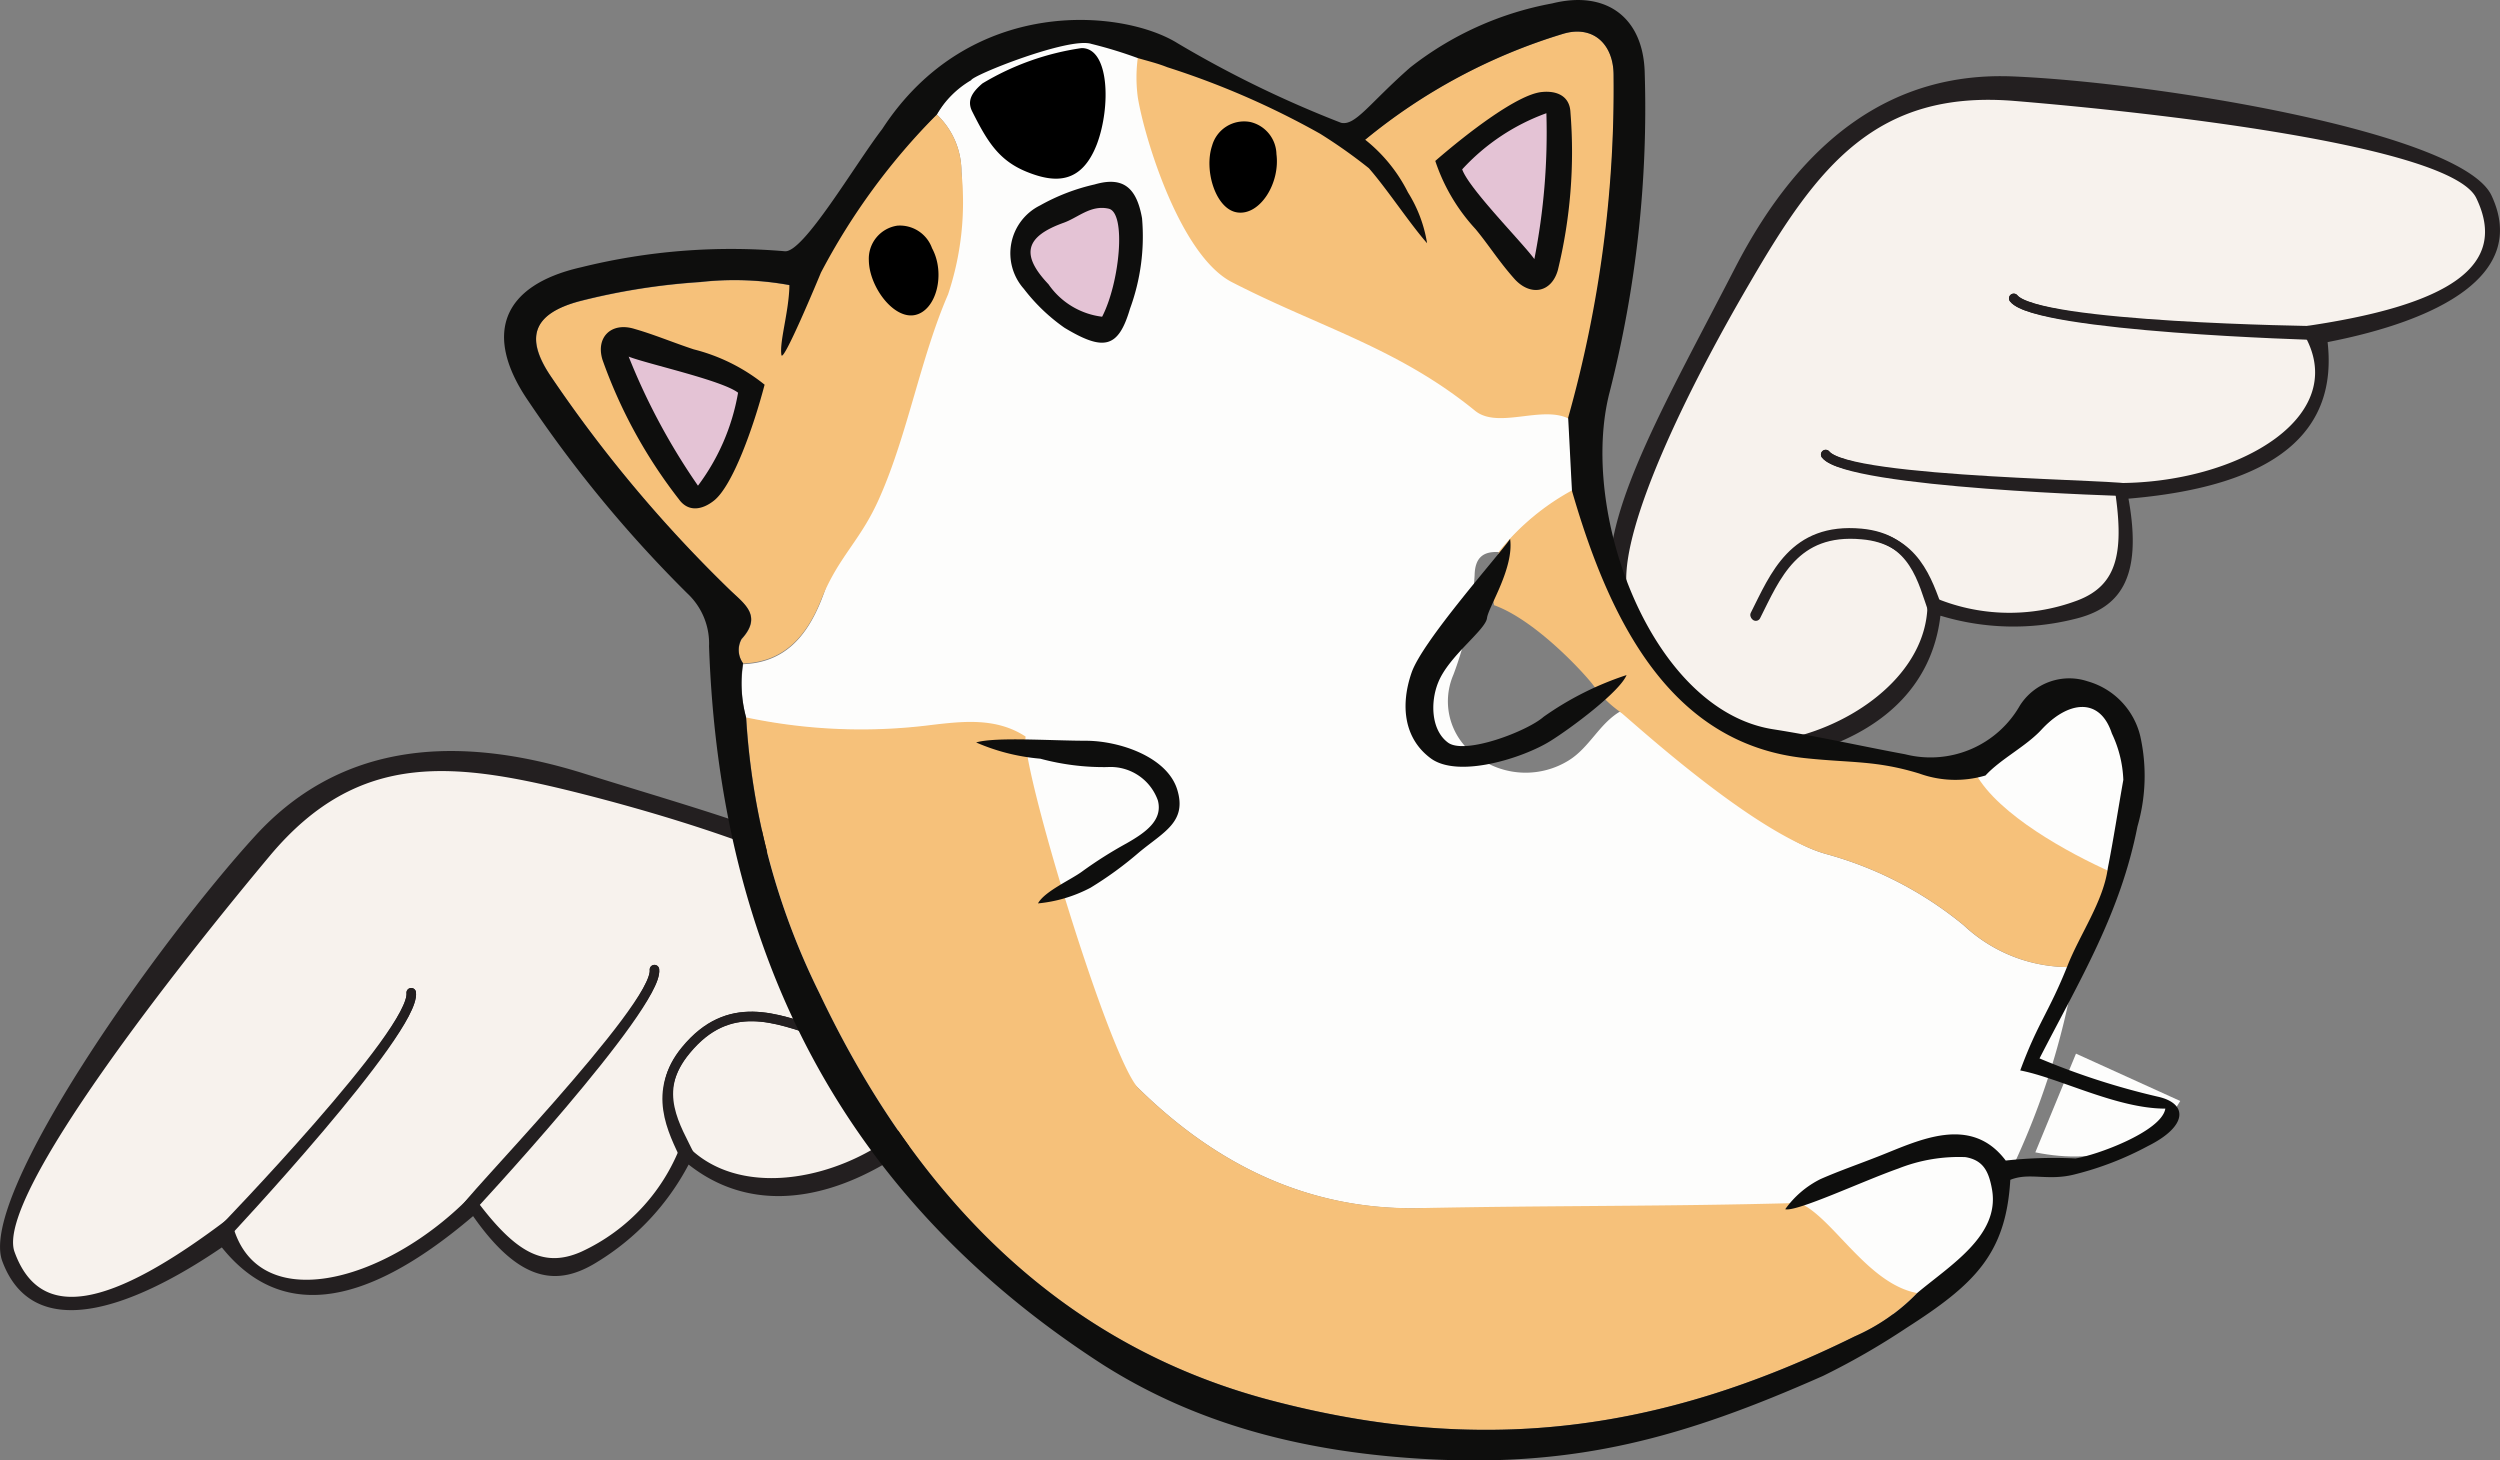 <svg xmlns="http://www.w3.org/2000/svg" viewBox="0 0 130.95 76.48"><rect x="0" y="0" width="130.95" height="76.48" fill="#808080" stroke="none"/><defs><style>.cls-1{fill:#231f20;}.cls-2{fill:#f7f2ed;}.cls-3,.cls-4{fill:none;stroke:#231f20;stroke-linecap:round;stroke-width:0.5px;}.cls-3{stroke-linejoin:bevel;}.cls-4{stroke-miterlimit:10;}.cls-5{fill:#fdfdfc;}.cls-6{fill:#f6c17a;}.cls-7{fill:#0e0e0d;}.cls-8{fill:#e4c3d5;}</style></defs><title>Corgi_F</title><g id="Layer_2" data-name="Layer 2"><g id="Layer_1-2" data-name="Layer 1"><path class="cls-1" d="M90.9,14c3.53-6.83,8.32-10.22,14.45-10,7.53.3,23.62,2.93,25.16,6.25,1.94,4.17-2.84,6.55-8.59,7.67.53,4.65-2.62,7.54-10.43,8.2.77,4.24-.51,5.76-2.85,6.31a13.15,13.15,0,0,1-7-.18c-.45,3.83-3.23,6.15-7,7.21-2.13.6-3.64.45-6.71-1.56-2.51-1.64-3.43-4.45-3.61-7.54C84.09,26.48,87.38,20.83,90.9,14Z" transform="translate(0 0)"/><path class="cls-2" d="M91.7,14.74c3.49-6,6.56-10.06,13.85-9.45,6.93.57,22.83,2.3,24.16,5.09,1.68,3.5-1.26,5.63-9.27,6.75,3.12,4.53-3.15,8.26-9.72,8.17.59,3.6.22,5.34-1.9,6.15a10.11,10.11,0,0,1-7.88-.32c.33,3.54-3,6.34-6.51,7.36-2,.57-3,.44-5.77-1.18-2.28-1.33-3.31-4.1-3.47-6.71C85,27.47,88.21,20.69,91.7,14.74Z" transform="translate(0 0)"/><path class="cls-3" d="M121.38,17.56s-14.69-.41-15.9-1.93" transform="translate(0 0)"/><path class="cls-4" d="M101.53,32c-.57-1.57-1.23-3.77-4-4-3.55-.33-4.53,2.23-5.56,4.27" transform="translate(0 0)"/><path class="cls-3" d="M121.3,17.33s-14.61-.18-15.82-1.7" transform="translate(0 0)"/><path class="cls-3" d="M111.53,25.74s-14.69-.41-15.9-1.93" transform="translate(0 0)"/><path class="cls-3" d="M111.48,25.62c.52-.25-14.64-.29-15.85-1.81" transform="translate(0 0)"/><path class="cls-4" d="M101.28,32.06c-.58-1.64-1-3.86-3.79-4.12-3.55-.33-4.53,2.23-5.56,4.27" transform="translate(0 0)"/><path class="cls-1" d="M30.63,40.53c-7.34-2.31-13.12-1.28-17.26,3.25C8.29,49.34-1.16,62.63.12,66.06c1.6,4.31,6.66,2.58,11.5-.72,2.93,3.65,7.2,3.44,13.16-1.64,2.47,3.53,4.45,3.68,6.49,2.41A13.14,13.14,0,0,0,36.07,61c3,2.37,6.65,2,10.06.08C48.05,60,49,58.81,49.74,55.22c.59-2.95-.75-5.58-2.83-7.87C44.3,44.46,38,42.83,30.63,40.53Z" transform="translate(0 0)"/><path class="cls-2" d="M30.6,41.61c-6.7-1.7-11.76-2.4-16.46,3.21C9.68,50.15-.28,62.66.76,65.57c1.32,3.66,4.9,3.07,11.33-1.84,1,5.41,8.09,3.57,12.64-1.16,2.15,2.94,3.64,3.91,5.71,3a10.1,10.1,0,0,0,5.31-5.83c2.29,2.72,6.6,2.35,9.82.54,1.81-1,2.4-1.8,3.21-4.92.66-2.56-.58-5.24-2.33-7.19C44.36,45.81,37.29,43.32,30.6,41.61Z" transform="translate(0 0)"/><path class="cls-3" d="M11.74,64.7S21.77,54,21.54,52" transform="translate(0 0)"/><path class="cls-4" d="M35.94,60.72c-.72-1.51-1.82-3.53,0-5.71,2.26-2.75,4.78-1.65,7-.94" transform="translate(0 0)"/><path class="cls-3" d="M11.63,64.48S21.77,54,21.54,52" transform="translate(0 0)"/><path class="cls-3" d="M24.48,63.45s10-10.74,9.8-12.66" transform="translate(0 0)"/><path class="cls-3" d="M24.42,63.33c-.54.2,10.09-10.62,9.86-12.54" transform="translate(0 0)"/><path class="cls-4" d="M36.17,60.61c-.75-1.57-2.05-3.42-.26-5.6,2.26-2.75,4.78-1.65,7-.94" transform="translate(0 0)"/><path class="cls-5" d="M74.38,63.29C68.53,63.4,63.7,61,59.63,57a10.42,10.42,0,0,1-3.07-5.5c.69,0-2.27-8.1-3.68-10.07-.52-.71.78-3.12,0-2.66-1.53-1-2.42-.95-4.06-.76a29.16,29.16,0,0,1-9.73-.39,6.77,6.77,0,0,1-.16-2.83c2.19-.08,3.34-1.49,4.08-3.33.92-2.3,1-4.85,2-7.13C46.5,21,48,17.68,49.42,14.37A10.9,10.9,0,0,0,50.36,9a4.11,4.11,0,0,0-1.29-3c.45-.73,2.7-4.57,5.07-4.49,1.38,0,2.14.74,3.37.2.7-.31,1.77,1.17,2.3.76.24-.18.31,1.84.32,2.47s1.85,5.54,4.56,6.94C69.28,14.2,74,16.36,78,19.66a23.83,23.83,0,0,0,4.18,2.23c.07,1.28.13,2.55.2,3.83a12.65,12.65,0,0,0-3.85,3.2c-.86-.06-1.27.31-1.29,1.21a17.64,17.64,0,0,1-1.11,5.21,3.52,3.52,0,0,0,1.3,4.34,4.28,4.28,0,0,0,4.74.15c1.08-.67,1.59-1.9,2.67-2.55,3.7,1.41,7,6.4,10.83,7.46a19.39,19.39,0,0,1,7.19,3.73,8.07,8.07,0,0,0,5.84,2.18A40.06,40.06,0,0,1,105,62c-1.08,3.85-2.69,4.11-4.66,6.79-.74,1-4.21-1.93-5.46-1.79-.45,0-1.81-3-2.17-2.73C85.89,64.46,81.17,63.15,74.38,63.29Z" transform="translate(0 0)"/><path class="cls-6" d="M53.72,38.58c-1.53-1-3.26-.8-4.9-.61a29.16,29.16,0,0,1-9.73-.39A37.49,37.49,0,0,0,42.91,52c4.92,10.37,12.37,18.38,23.66,21.35C77.39,76.2,86.79,75.12,97.15,70a10.28,10.28,0,0,0,3.27-2.27c-2.61-.48-4.44-4-6.17-4.72-6.79.19-13.08.13-19.87.27C68.53,63.4,63.7,61,59.63,57,58.11,55.44,53.51,40.26,53.72,38.58Z" transform="translate(0 0)"/><path class="cls-6" d="M38.85,33.48c1.11-1.21.15-1.84-.6-2.56A70.61,70.61,0,0,1,28.9,19.78c-1.43-2.11-1-3.37,1.48-4a34.5,34.5,0,0,1,6.31-1,16.05,16.05,0,0,1,4.67.16c.16,1-.09.94-.17,1.81a7.27,7.27,0,0,0-.1,1.48c0,.39.87-1.86,1-2.18A30.59,30.59,0,0,1,49.07,6,4.11,4.11,0,0,1,50.36,9a15.23,15.23,0,0,1-.7,6.42c-1.44,3.32-2.12,7.34-3.59,10.65-1,2.28-2.14,3.05-3.06,5.35-.74,1.84-1.89,3.25-4.08,3.33A1.18,1.18,0,0,1,38.85,33.48Z" transform="translate(0 0)"/><path class="cls-6" d="M59.6,5.11a7.8,7.8,0,0,1,0-2.1c.51.16,1.2-.17,1.7,0,4.3,1.77,8.57,3.61,10.24,4.27A30,30,0,0,1,81.88,1.77c1.57-.47,2.65.55,2.64,2.17a63.67,63.67,0,0,1-2.33,18c-1.4-.73-3.72.55-4.92-.42-4.06-3.31-8.19-4.39-12.78-6.76C61.78,13.31,59.94,7.19,59.6,5.11Z" transform="translate(0 0)"/><path class="cls-6" d="M84.85,37.28c.5.37,7,6.4,10.83,7.46a19.39,19.39,0,0,1,7.19,3.73,8.07,8.07,0,0,0,5.84,2.18c.55-1.7,1.66-3.2,1.89-5a15,15,0,0,1-6.35-5.48,3.82,3.82,0,0,1-2.88.12c-2.29-.7-4.41-.37-6.78-.63-7-.75-10.21-7.1-12.2-14a12.65,12.65,0,0,0-3.85,3.2,5.18,5.18,0,0,0-.28,2.84c2.2.79,4.81,3.65,5.24,4.25A5.73,5.73,0,0,0,84.85,37.28Z" transform="translate(0 0)"/><path class="cls-5" d="M106.92,38.21c1.38-1.5,3.37-2.24,4-.29.22.67.9,2,.77,2.65-.26,1.47-.82,3.66-1.11,5.11-2.24-1-5.89-3-7.08-5.13C104.32,39.67,106.12,39.08,106.92,38.21Z" transform="translate(0 0)"/><path class="cls-5" d="M106.61,60.36c3.4.69,6.17-.27,7.59-2.69l-5.46-2.48Z" transform="translate(0 0)"/><path class="cls-7" d="M53.63,15.13a2.8,2.8,0,0,1,.85-4.37,10.59,10.59,0,0,1,2.86-1.1c1.51-.44,2.2.19,2.48,1.77a11,11,0,0,1-.63,4.74c-.61,2.07-1.37,2.24-3.43,1A9.61,9.61,0,0,1,53.63,15.13Zm4.12-4c-.65.21-1.27.4-1.87.62-1.6.6-1.81,1.36-.66,2.59a3,3,0,0,0,2.19,1.33A5.26,5.26,0,0,0,57.75,11.14Z" transform="translate(0 0)"/><path class="cls-7" d="M77.89,32.37c.07-.57,1.42-2.61,1.21-4.14-.62.89-4.58,5.33-5.16,7s-.43,3.43,1,4.49,4.81,0,6.26-.9c1.08-.67,3.63-2.57,4-3.46a16.29,16.29,0,0,0-4.35,2.19c-.85.75-4.11,2-5,1.35s-.94-2.13-.51-3.17C75.9,34.35,77.82,33,77.89,32.37Z" transform="translate(0 0)"/><path class="cls-7" d="M54.49,39.74a10.64,10.64,0,0,1-3.36-.85c1-.3,3.94-.09,5.73-.09s4.27.85,4.8,2.55-.7,2.22-2,3.3a18.89,18.89,0,0,1-2.54,1.85,7.38,7.38,0,0,1-2.75.82c.34-.63,1.73-1.24,2.31-1.67A21.9,21.9,0,0,1,59,44.18c1-.57,1.92-1.21,1.65-2.25A2.63,2.63,0,0,0,58,40.18,12.77,12.77,0,0,1,54.49,39.74Z" transform="translate(0 0)"/><path class="cls-7" d="M80.76,4.82c.76-.08,1.46.19,1.5,1.06a26.13,26.13,0,0,1-.66,8.27c-.34,1.2-1.46,1.38-2.29.44S78,12.86,77.29,12a9.79,9.79,0,0,1-2.11-3.57C76.92,6.92,79.51,4.94,80.76,4.82Zm-2.3,5.62a9.27,9.27,0,0,0,1.68,2.41,24,24,0,0,0,.53-6.39C78.55,7.27,80.43,9.88,78.46,10.44Z" transform="translate(0 0)"/><path class="cls-8" d="M57.73,16.59c.92-1.78,1.28-5.45.34-5.66s-1.6.47-2.36.74c-2,.72-2.27,1.66-.79,3.22A4,4,0,0,0,57.73,16.59Z" transform="translate(0 0)"/><path class="cls-8" d="M81,5.93a11.12,11.12,0,0,0-4.41,2.94c.34,1,3.15,3.83,3.78,4.7A34.24,34.24,0,0,0,81,5.93Z" transform="translate(0 0)"/><path class="cls-7" d="M46.21,6.76C50.8-.29,58.83.48,61.69,2.27a57.48,57.48,0,0,0,8.55,4.16c.75.18,1.47-1,3.62-2.89A17,17,0,0,1,81.3.18c2.83-.71,4.78.73,4.85,3.63a60.12,60.12,0,0,1-1.83,16.7c-1.65,6.28,2.16,16.69,8.56,17.69,2.36.37,4.65.89,6.92,1.31a5.39,5.39,0,0,0,6-2.55,3.06,3.06,0,0,1,3.56-1.27,3.94,3.94,0,0,1,2.75,2.88,9.55,9.55,0,0,1-.15,4.72c-.9,4.57-3,8-5.13,12.15a38.13,38.13,0,0,0,6.18,2c1.61.35,1.6,1.55-.52,2.6a16.48,16.48,0,0,1-3.8,1.47c-1.42.37-2.38-.12-3.39.29-.23,3.91-1.9,5.49-5.46,7.77a38.26,38.26,0,0,1-4.35,2.5c-7.29,3.23-12.88,4.78-20.71,4.36-6.12-.33-11.92-1.69-17.09-5-13.61-8.81-20-21.62-20.55-37.58A3.59,3.59,0,0,0,36,31.08,66.19,66.19,0,0,1,27.67,21c-2.38-3.48-1.38-6.06,2.77-7a32.7,32.7,0,0,1,10.66-.84C42.07,13.28,44.78,8.62,46.21,6.76ZM71.7,8.81A27,27,0,0,0,69.14,7a43.06,43.06,0,0,0-8-3.48c-.5-.2-1-.32-1.55-.48a22.84,22.84,0,0,0-2.42-.74C56,1.92,50.94,3.94,50.87,4.2A5,5,0,0,0,49.07,6,34.42,34.42,0,0,0,43,14.28c-.13.32-2,4.81-2.07,4.31-.11-.7.4-2.28.42-3.66a16.05,16.05,0,0,0-4.67-.16,34.5,34.5,0,0,0-6.31,1c-2.47.67-2.91,1.93-1.48,4a70.61,70.61,0,0,0,9.35,11.14c.75.72,1.71,1.35.6,2.56a1.18,1.18,0,0,0,.08,1.27,6.77,6.77,0,0,0,.16,2.83A37.49,37.49,0,0,0,42.91,52c4.92,10.37,12.37,18.38,23.66,21.35C77.39,76.2,86.79,75.12,97.15,70a10.28,10.28,0,0,0,3.27-2.27c1.74-1.46,4.31-3,3.93-5.38-.17-1-.47-1.58-1.4-1.74a8.6,8.6,0,0,0-3.52.6c-1.85.65-5.32,2.28-5.92,2.13a5,5,0,0,1,1.85-1.58c1-.44,2-.78,3.16-1.24,2-.79,4.72-2.15,6.54.27a23.11,23.11,0,0,1,3.65-.11c1.08-.16,4.52-1.41,4.71-2.61-2.55,0-5.56-1.61-7.6-2,.93-2.52,1.48-3,2.47-5.47.65-1.66,1.89-3.38,2.12-5.14.29-1.46.55-3.15.81-4.61a6.16,6.16,0,0,0-.6-2.43c-.64-1.95-2.32-1.69-3.7-.19-.8.87-2.12,1.52-2.92,2.39a5.55,5.55,0,0,1-3.46-.1c-2.28-.7-3.58-.55-6-.81-7-.75-10.21-7.1-12.2-14-.07-1.28-.13-2.55-.2-3.83A63.67,63.67,0,0,0,84.52,3.94c0-1.62-1.07-2.64-2.64-2.17A30,30,0,0,0,71.51,7.32a8.23,8.23,0,0,1,2.24,2.76,7.1,7.1,0,0,1,1,2.66C73.82,11.68,72.64,9.88,71.7,8.81Z" transform="translate(0 0)"/><path class="cls-7" d="M37.4,26.22c-.6.48-1.34.63-1.84-.07a26,26,0,0,1-4-7.3c-.37-1.19.47-2,1.68-1.62,1.05.3,2.06.73,3.1,1.07a9.69,9.69,0,0,1,3.71,1.85C39.47,22.37,38.38,25.44,37.4,26.22Zm-1.14-6a9.49,9.49,0,0,0-2.72-1.11,23.72,23.72,0,0,0,3,5.65C37.91,23,34.91,21.79,36.26,20.25Z" transform="translate(0 0)"/><path class="cls-8" d="M36.56,25.44a11.31,11.31,0,0,0,2.1-4.87c-.84-.65-4.73-1.5-5.73-1.89A33.88,33.88,0,0,0,36.56,25.44Z" transform="translate(0 0)"/><path d="M56.65,2.52a13.93,13.93,0,0,0-5.19,1.85c-.54.46-.83.9-.53,1.48C51.7,7.38,52.3,8.4,53.78,9s2.87.65,3.68-1.46C58.19,5.59,58.11,2.5,56.65,2.52Z" transform="translate(0 0)"/><path d="M64.83,11.13c-1.14-.14-1.78-2.19-1.34-3.5a1.74,1.74,0,0,1,2-1.24,1.77,1.77,0,0,1,1.37,1.68C67.06,9.6,66,11.28,64.83,11.13Z" transform="translate(0 0)"/><path d="M47.93,16.5c-1.12.24-2.4-1.48-2.42-2.86A1.75,1.75,0,0,1,47,11.82,1.79,1.79,0,0,1,48.82,13C49.54,14.33,49.05,16.26,47.93,16.5Z" transform="translate(0 0)"/></g></g></svg>